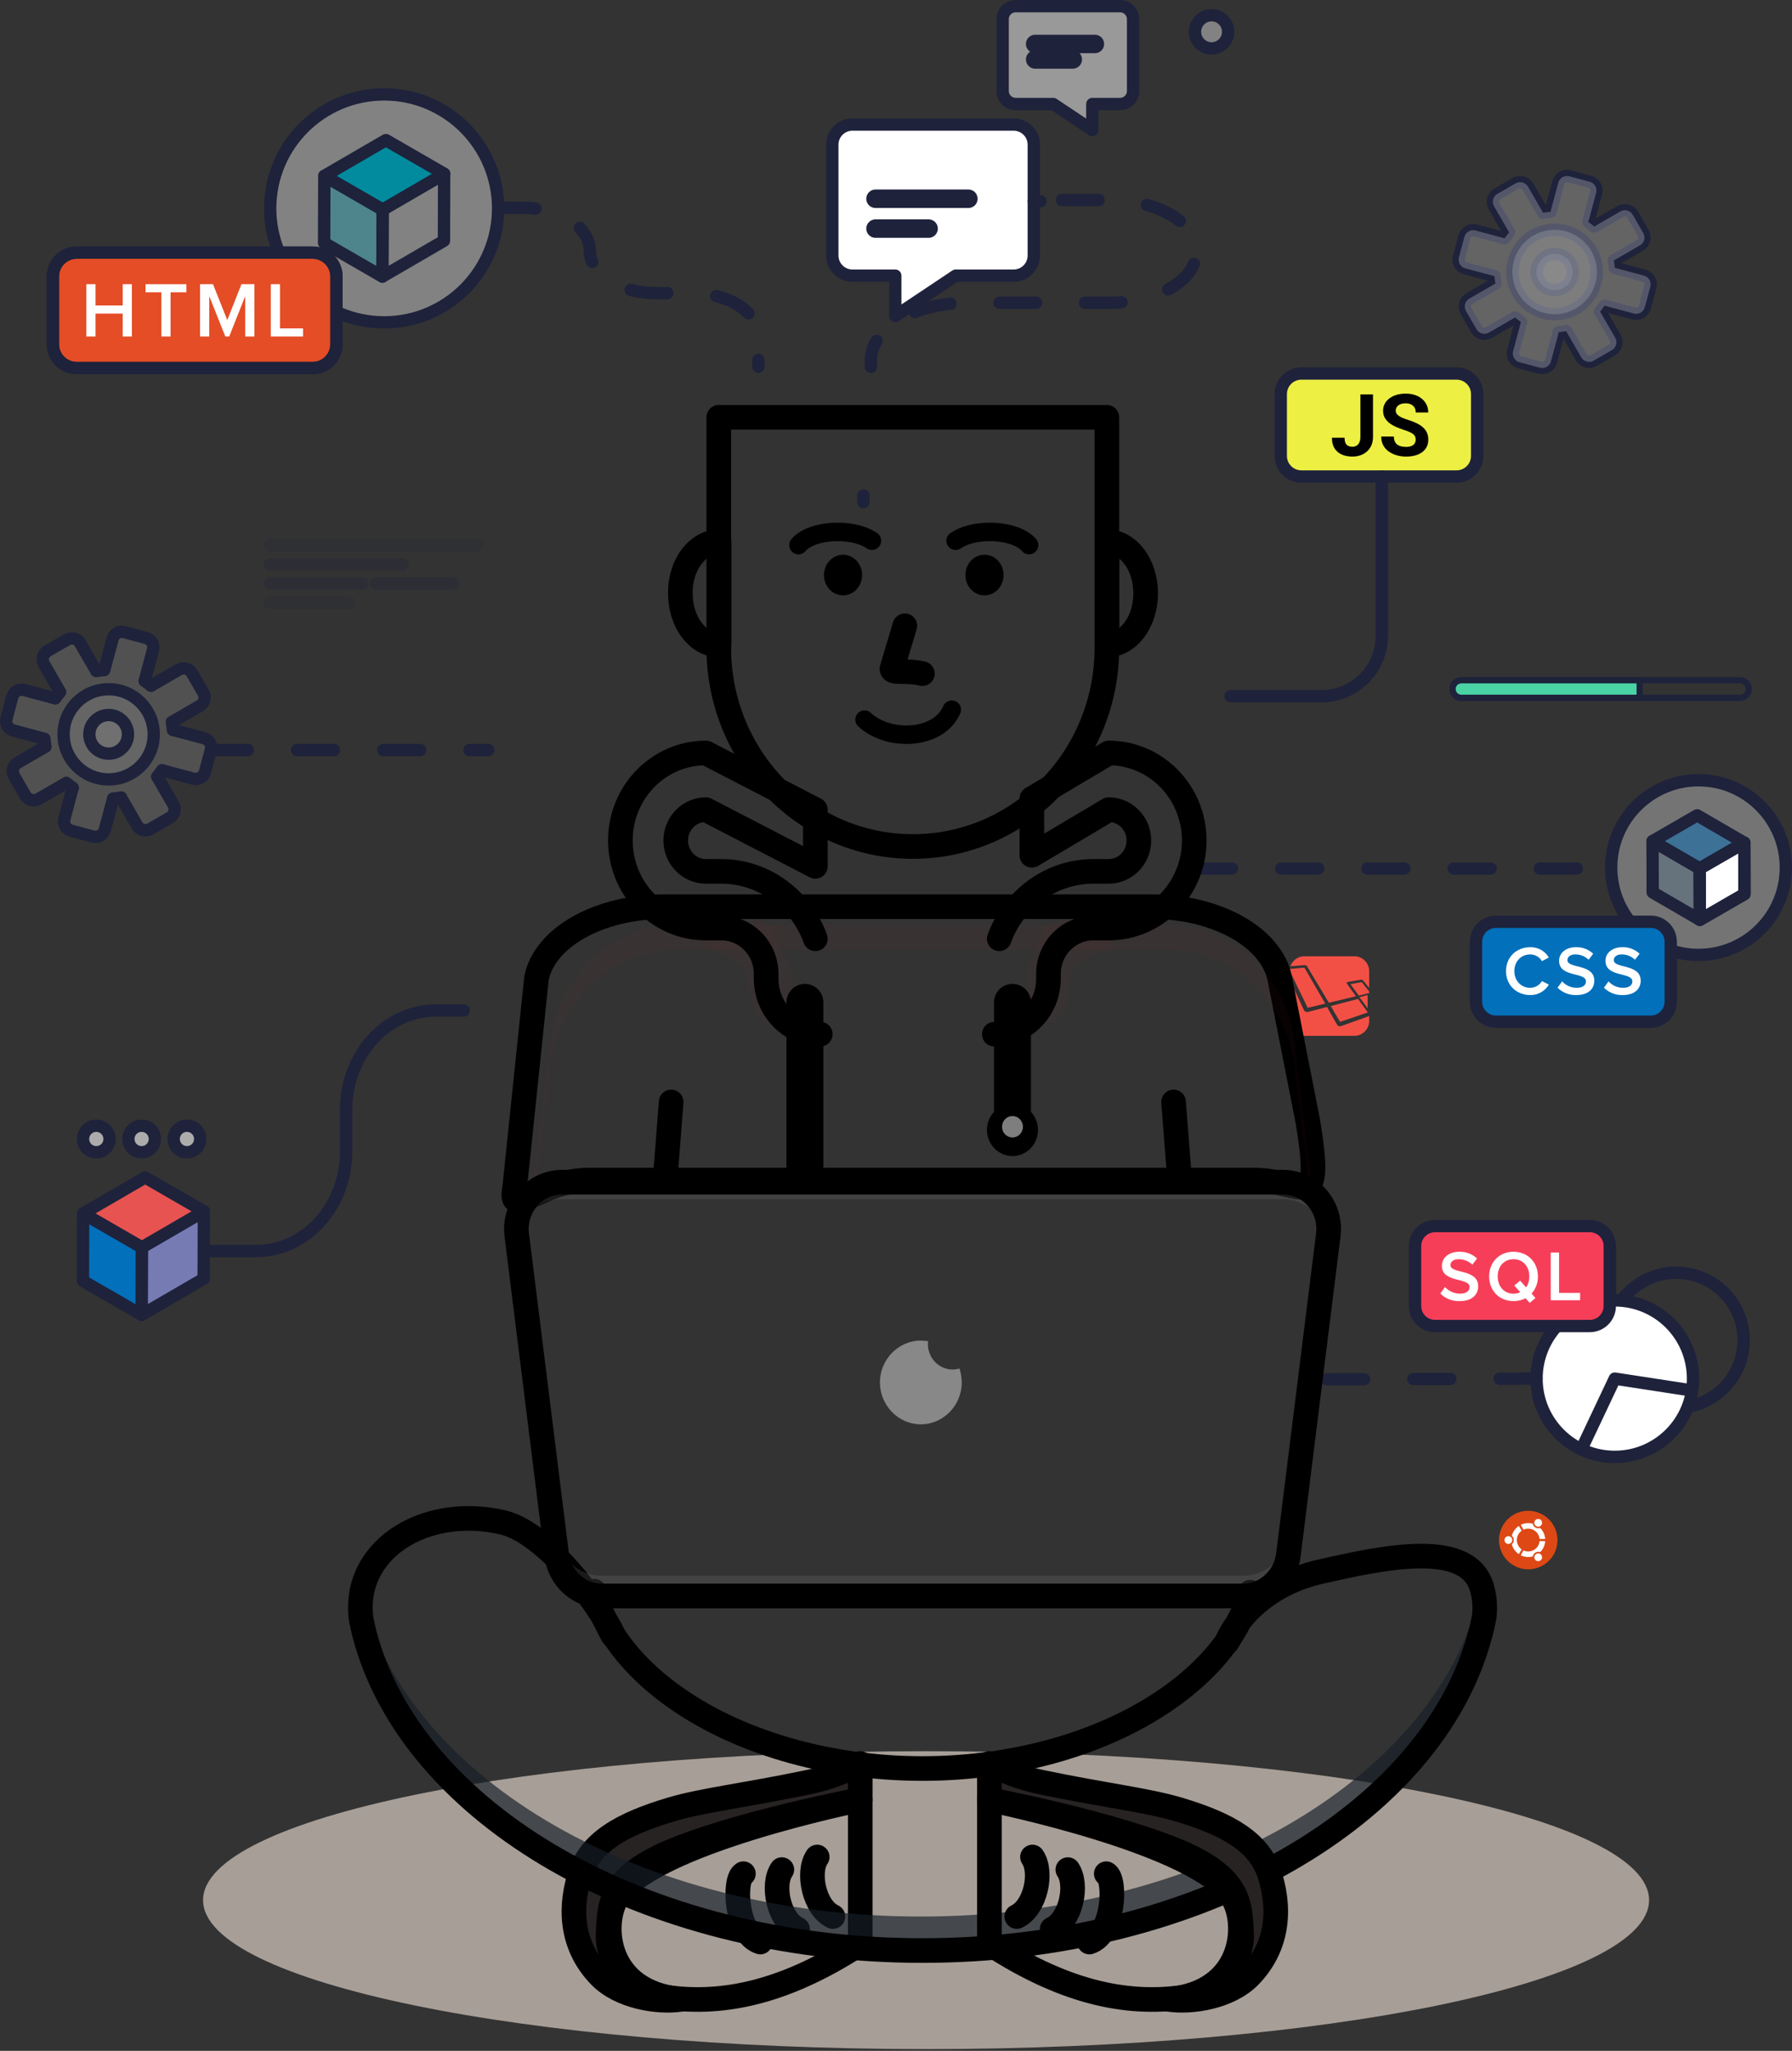 <svg width="291" height="333" viewBox="0 0 291 333" fill="none" xmlns="http://www.w3.org/2000/svg">
<rect x="0" y="0" width="291" height="333" fill="#333333" stroke="none"/>
<g id="me-illustration">
<g id="Group" opacity="0.39">
<path id="Vector" opacity="0.39" d="M17.644 126.552C21.687 126.552 24.964 123.275 24.964 119.233C24.964 115.19 21.687 111.913 17.644 111.913C13.602 111.913 10.325 115.19 10.325 119.233C10.325 123.275 13.602 126.552 17.644 126.552Z" fill="white"/>
<path id="Vector_2" opacity="0.39" d="M17.644 122.37C19.377 122.37 20.781 120.965 20.781 119.233C20.781 117.5 19.377 116.096 17.644 116.096C15.912 116.096 14.507 117.5 14.507 119.233C14.507 120.965 15.912 122.37 17.644 122.37Z" fill="white"/>
<path id="Vector_3" opacity="0.39" d="M29.041 108.732L24.513 111.346L24.52 111.358C24.189 111.069 23.841 110.802 23.476 110.557L23.489 110.56L24.842 105.51C24.949 105.108 24.893 104.68 24.685 104.319C24.477 103.959 24.134 103.696 23.733 103.588L20.198 102.641C19.796 102.534 19.368 102.59 19.008 102.798C18.647 103.006 18.384 103.349 18.277 103.75L16.924 108.801H16.931C16.497 108.83 16.066 108.887 15.639 108.971L15.645 108.967L13.03 104.44C12.928 104.261 12.79 104.105 12.627 103.979C12.464 103.854 12.277 103.762 12.078 103.709C11.879 103.655 11.672 103.642 11.467 103.669C11.263 103.695 11.066 103.762 10.888 103.865L7.718 105.696C7.54 105.799 7.384 105.936 7.258 106.1C7.133 106.263 7.041 106.449 6.987 106.648C6.934 106.847 6.92 107.055 6.947 107.259C6.974 107.463 7.041 107.66 7.144 107.839L9.758 112.366L9.764 112.363C9.478 112.691 9.213 113.037 8.97 113.399L8.972 113.391L3.922 112.038C3.52 111.93 3.092 111.987 2.731 112.195C2.371 112.403 2.108 112.745 2.001 113.147L1.053 116.682C0.946 117.084 1.002 117.512 1.21 117.872C1.418 118.233 1.761 118.496 2.163 118.603L7.213 119.956L7.216 119.944C7.246 120.382 7.303 120.818 7.388 121.248L7.381 121.237L2.853 123.851C2.493 124.059 2.23 124.402 2.123 124.803C2.015 125.205 2.071 125.633 2.279 125.994L4.11 129.163C4.213 129.341 4.35 129.498 4.513 129.623C4.677 129.749 4.863 129.841 5.062 129.894C5.261 129.947 5.469 129.961 5.673 129.934C5.877 129.907 6.074 129.84 6.253 129.737L10.78 127.123L10.77 127.106C11.105 127.398 11.458 127.669 11.827 127.916L11.805 127.91L10.452 132.96C10.344 133.362 10.401 133.79 10.609 134.15C10.817 134.51 11.159 134.773 11.561 134.881L15.096 135.828C15.498 135.936 15.926 135.879 16.286 135.671C16.646 135.463 16.909 135.121 17.017 134.719L18.37 129.669L18.344 129.662C18.79 129.632 19.235 129.574 19.674 129.487L19.651 129.5L22.265 134.028C22.368 134.206 22.505 134.363 22.669 134.488C22.832 134.614 23.018 134.706 23.217 134.759C23.416 134.812 23.624 134.826 23.828 134.799C24.032 134.772 24.229 134.705 24.408 134.602L27.577 132.771C27.937 132.564 28.2 132.221 28.308 131.819C28.416 131.418 28.359 130.989 28.151 130.629L25.538 126.101L25.514 126.115C25.809 125.778 26.082 125.422 26.331 125.05L26.324 125.076L31.374 126.43C31.573 126.483 31.78 126.497 31.985 126.47C32.189 126.443 32.386 126.376 32.564 126.273C32.742 126.17 32.899 126.033 33.024 125.869C33.15 125.706 33.242 125.519 33.295 125.32L34.242 121.786C34.295 121.587 34.309 121.379 34.282 121.175C34.255 120.971 34.188 120.774 34.085 120.595C33.982 120.417 33.845 120.261 33.682 120.135C33.518 120.01 33.332 119.918 33.133 119.864L28.08 118.513L28.074 118.535C28.044 118.092 27.987 117.651 27.901 117.215L27.911 117.233L32.439 114.619C32.799 114.411 33.062 114.068 33.17 113.666C33.277 113.264 33.221 112.836 33.013 112.476L31.182 109.307C30.974 108.947 30.632 108.684 30.231 108.576C29.829 108.469 29.401 108.525 29.041 108.732Z" fill="white"/>
</g>
<g id="cube">
<path id="Vector_4" opacity="0.39" d="M62.382 52.342C72.603 52.342 80.888 44.056 80.888 33.835C80.888 23.614 72.603 15.328 62.382 15.328C52.161 15.328 43.875 23.614 43.875 33.835C43.875 44.056 52.161 52.342 62.382 52.342Z" fill="white"/>
<path id="Vector_5" d="M62.127 34.036L72.125 28.226L72.094 39.095L62.097 44.905L62.127 34.036Z" stroke="#1E223B" stroke-width="2" stroke-linecap="round" stroke-linejoin="round"/>
<path id="Vector_6" d="M52.669 28.575L62.666 22.765L72.125 28.226L62.127 34.036L52.669 28.575Z" stroke="#1E223B" stroke-width="2" stroke-linecap="round" stroke-linejoin="round"/>
<path id="Vector_7" d="M52.669 28.575L62.666 22.765L72.125 28.226L62.127 34.036L52.669 28.575Z" fill="#028B9E" stroke="#1E223B" stroke-width="2" stroke-linecap="round" stroke-linejoin="round"/>
<path id="Vector_8" opacity="0.4" d="M62.128 34.036L62.097 44.905L52.638 39.444L52.669 28.575L62.128 34.036Z" fill="#028B9E" stroke="#1E223B" stroke-width="2" stroke-linecap="round" stroke-linejoin="round"/>
<path id="Vector_9" d="M62.128 34.036L62.097 44.905L52.638 39.444L52.669 28.575L62.128 34.036Z" stroke="#1E223B" stroke-width="2" stroke-linecap="round" stroke-linejoin="round"/>
<path id="Vector_10" d="M62.382 52.342C72.603 52.342 80.888 44.056 80.888 33.835C80.888 23.614 72.603 15.328 62.382 15.328C52.161 15.328 43.875 23.614 43.875 33.835C43.875 44.056 52.161 52.342 62.382 52.342Z" stroke="#1E223B" stroke-width="2" stroke-linecap="round" stroke-linejoin="round"/>
<path id="Vector_11" d="M80.967 33.742H85.046C87.891 33.742 90.619 34.472 92.631 35.771C94.643 37.07 95.773 38.832 95.773 40.669V40.669C95.773 41.579 96.05 42.479 96.59 43.32C97.129 44.16 97.919 44.924 98.915 45.567C99.911 46.21 101.094 46.72 102.395 47.068C103.697 47.416 105.092 47.596 106.501 47.596H112.427C115.272 47.596 118 48.325 120.012 49.624C122.024 50.923 123.154 52.685 123.154 54.522V59.558" stroke="#1E223B" stroke-width="2" stroke-linecap="round" stroke-linejoin="round" stroke-dasharray="6 8"/>
</g>
<g id="setting-2">
<path id="Vector_12" d="M17.644 126.552C21.687 126.552 24.964 123.275 24.964 119.233C24.964 115.19 21.687 111.913 17.644 111.913C13.602 111.913 10.325 115.19 10.325 119.233C10.325 123.275 13.602 126.552 17.644 126.552Z" stroke="#1E223B" stroke-width="2" stroke-linecap="round" stroke-linejoin="round"/>
<path id="Vector_13" d="M17.644 122.37C19.377 122.37 20.781 120.965 20.781 119.233C20.781 117.5 19.377 116.096 17.644 116.096C15.912 116.096 14.507 117.5 14.507 119.233C14.507 120.965 15.912 122.37 17.644 122.37Z" stroke="#1E223B" stroke-width="2" stroke-linecap="round" stroke-linejoin="round"/>
<path id="Vector_14" d="M29.041 108.732L24.513 111.346L24.52 111.358C24.189 111.069 23.841 110.802 23.476 110.557L23.489 110.56L24.842 105.51C24.949 105.108 24.893 104.68 24.685 104.319C24.477 103.959 24.134 103.696 23.733 103.588L20.198 102.641C19.796 102.534 19.368 102.59 19.008 102.798C18.647 103.006 18.384 103.349 18.277 103.75L16.924 108.801H16.931C16.497 108.83 16.066 108.887 15.639 108.971L15.645 108.967L13.03 104.44C12.928 104.261 12.79 104.105 12.627 103.979C12.464 103.854 12.277 103.762 12.078 103.709C11.879 103.655 11.672 103.642 11.467 103.669C11.263 103.695 11.066 103.762 10.888 103.865L7.718 105.696C7.54 105.799 7.384 105.936 7.258 106.1C7.133 106.263 7.041 106.449 6.987 106.648C6.934 106.847 6.92 107.055 6.947 107.259C6.974 107.463 7.041 107.66 7.144 107.839L9.758 112.366L9.764 112.363C9.478 112.691 9.213 113.037 8.97 113.399L8.972 113.391L3.922 112.038C3.52 111.93 3.092 111.987 2.731 112.195C2.371 112.403 2.108 112.745 2.001 113.147L1.053 116.682C0.946 117.084 1.002 117.512 1.21 117.872C1.418 118.233 1.761 118.496 2.163 118.603L7.213 119.956L7.216 119.944C7.246 120.382 7.303 120.818 7.388 121.248L7.381 121.237L2.853 123.851C2.493 124.059 2.23 124.402 2.123 124.803C2.015 125.205 2.071 125.633 2.279 125.994L4.11 129.163C4.213 129.341 4.35 129.498 4.513 129.623C4.677 129.749 4.863 129.841 5.062 129.894C5.261 129.947 5.469 129.961 5.673 129.934C5.877 129.907 6.074 129.84 6.253 129.737L10.78 127.123L10.77 127.106C11.105 127.398 11.458 127.669 11.827 127.916L11.805 127.91L10.452 132.96C10.344 133.362 10.401 133.79 10.609 134.15C10.817 134.51 11.159 134.773 11.561 134.881L15.096 135.828C15.498 135.936 15.926 135.879 16.286 135.671C16.646 135.463 16.909 135.121 17.017 134.719L18.37 129.669L18.344 129.662C18.79 129.632 19.235 129.574 19.674 129.487L19.651 129.5L22.265 134.028C22.368 134.206 22.505 134.363 22.669 134.488C22.832 134.614 23.018 134.706 23.217 134.759C23.416 134.812 23.624 134.826 23.828 134.799C24.032 134.772 24.229 134.705 24.408 134.602L27.577 132.771C27.937 132.564 28.2 132.221 28.308 131.819C28.416 131.418 28.359 130.989 28.151 130.629L25.538 126.101L25.514 126.115C25.809 125.778 26.082 125.422 26.331 125.05L26.324 125.076L31.374 126.43C31.573 126.483 31.78 126.497 31.985 126.47C32.189 126.443 32.386 126.376 32.564 126.273C32.742 126.17 32.899 126.033 33.024 125.869C33.15 125.706 33.242 125.519 33.295 125.32L34.242 121.786C34.295 121.587 34.309 121.379 34.282 121.175C34.255 120.971 34.188 120.774 34.085 120.595C33.982 120.417 33.845 120.261 33.682 120.135C33.518 120.01 33.332 119.918 33.133 119.864L28.08 118.513L28.074 118.535C28.044 118.092 27.987 117.651 27.901 117.215L27.911 117.233L32.439 114.619C32.799 114.411 33.062 114.068 33.17 113.666C33.277 113.264 33.221 112.836 33.013 112.476L31.182 109.307C30.974 108.947 30.632 108.684 30.231 108.576C29.829 108.469 29.401 108.525 29.041 108.732Z" stroke="#1E223B" stroke-width="2" stroke-linecap="round" stroke-linejoin="round"/>
</g>
<g id="settings">
<path id="Vector_15" d="M252.457 51.02C256.243 51.02 259.313 47.95 259.313 44.164C259.313 40.378 256.243 37.308 252.457 37.308C248.671 37.308 245.601 40.378 245.601 44.164C245.601 47.95 248.671 51.02 252.457 51.02Z" stroke="#1E223B" stroke-width="2" stroke-linecap="round" stroke-linejoin="round"/>
<path id="Vector_16" d="M252.457 47.102C254.079 47.102 255.395 45.787 255.395 44.164C255.395 42.541 254.079 41.226 252.457 41.226C250.834 41.226 249.519 42.541 249.519 44.164C249.519 45.787 250.834 47.102 252.457 47.102Z" stroke="#1E223B" stroke-width="2" stroke-linecap="round" stroke-linejoin="round"/>
<path id="Vector_17" d="M266.959 44.758L262.229 43.491L262.226 43.503C262.198 43.093 262.145 42.685 262.065 42.282L262.071 42.292L266.312 39.844C266.479 39.747 266.626 39.619 266.743 39.466C266.861 39.313 266.947 39.138 266.997 38.952C267.047 38.766 267.06 38.571 267.035 38.38C267.01 38.189 266.947 38.004 266.851 37.837L265.138 34.867C264.943 34.53 264.622 34.283 264.246 34.183C263.87 34.082 263.469 34.134 263.131 34.329L258.89 36.777L258.893 36.784C258.586 36.515 258.263 36.267 257.924 36.039H257.93L259.198 31.309C259.298 30.933 259.245 30.532 259.051 30.194C258.856 29.857 258.535 29.611 258.159 29.51L254.848 28.623C254.661 28.573 254.467 28.56 254.276 28.585C254.084 28.61 253.9 28.673 253.733 28.769C253.566 28.866 253.419 28.994 253.302 29.147C253.184 29.3 253.098 29.475 253.048 29.661L251.781 34.391H251.787C251.38 34.419 250.975 34.472 250.575 34.551L250.582 34.547L248.133 30.307C247.938 29.969 247.617 29.723 247.241 29.622C246.865 29.521 246.464 29.574 246.126 29.768L243.157 31.482C242.99 31.579 242.844 31.707 242.726 31.86C242.609 32.013 242.522 32.188 242.472 32.374C242.422 32.56 242.41 32.755 242.435 32.946C242.46 33.138 242.522 33.322 242.619 33.489L245.067 37.73L245.077 37.724C244.807 38.034 244.557 38.36 244.327 38.702L244.331 38.69L239.601 37.422C239.224 37.321 238.823 37.374 238.486 37.569C238.148 37.764 237.902 38.085 237.801 38.461L236.914 41.772C236.813 42.148 236.866 42.549 237.061 42.887C237.256 43.224 237.577 43.47 237.953 43.571L242.683 44.839L242.688 44.821C242.716 45.236 242.771 45.649 242.852 46.057L242.841 46.038L238.6 48.487C238.433 48.583 238.286 48.712 238.169 48.865C238.051 49.018 237.965 49.192 237.915 49.379C237.865 49.565 237.852 49.759 237.877 49.951C237.903 50.142 237.965 50.327 238.062 50.494L239.776 53.462C239.97 53.8 240.291 54.046 240.667 54.147C241.044 54.248 241.445 54.196 241.782 54.001L246.023 51.552L246.011 51.53C246.326 51.806 246.659 52.062 247.008 52.295L246.983 52.289L245.716 57.019C245.666 57.205 245.653 57.399 245.678 57.591C245.703 57.782 245.766 57.966 245.862 58.133C245.959 58.301 246.087 58.447 246.24 58.565C246.393 58.682 246.568 58.768 246.754 58.818L250.066 59.705C250.252 59.755 250.446 59.768 250.638 59.743C250.829 59.718 251.013 59.655 251.18 59.559C251.347 59.462 251.494 59.334 251.611 59.181C251.729 59.028 251.815 58.853 251.865 58.667L253.132 53.937L253.108 53.93C253.526 53.902 253.943 53.847 254.354 53.766L254.332 53.779L256.78 58.019C256.877 58.187 257.005 58.333 257.158 58.451C257.311 58.568 257.486 58.654 257.672 58.704C257.859 58.754 258.053 58.767 258.244 58.742C258.436 58.717 258.62 58.654 258.787 58.558L261.756 56.844C261.923 56.748 262.069 56.619 262.187 56.466C262.304 56.313 262.391 56.138 262.441 55.952C262.491 55.766 262.504 55.571 262.478 55.38C262.453 55.189 262.391 55.004 262.294 54.837L259.846 50.596L259.827 50.607C260.101 50.294 260.355 49.964 260.587 49.618L260.582 49.636L265.312 50.904C265.689 51.005 266.09 50.952 266.427 50.757C266.765 50.562 267.011 50.241 267.112 49.865L267.999 46.554C268.099 46.178 268.045 45.778 267.85 45.441C267.655 45.105 267.335 44.859 266.959 44.758V44.758Z" stroke="#1E223B" stroke-width="2" stroke-linecap="round" stroke-linejoin="round"/>
<g id="Group_2" opacity="0.49">
<path id="Vector_18" opacity="0.49" d="M252.454 51.02C256.24 51.02 259.31 47.951 259.31 44.164C259.31 40.378 256.24 37.309 252.454 37.309C248.668 37.309 245.598 40.378 245.598 44.164C245.598 47.951 248.668 51.02 252.454 51.02Z" fill="white"/>
<path id="Vector_19" opacity="0.49" d="M252.454 47.103C254.077 47.103 255.392 45.787 255.392 44.164C255.392 42.542 254.077 41.226 252.454 41.226C250.831 41.226 249.516 42.542 249.516 44.164C249.516 45.787 250.831 47.103 252.454 47.103Z" fill="white"/>
<path id="Vector_20" opacity="0.49" d="M263.129 34.33L258.888 36.778L258.894 36.789C258.585 36.518 258.258 36.268 257.917 36.038L257.928 36.042L259.196 31.311C259.296 30.935 259.244 30.534 259.049 30.197C258.854 29.859 258.533 29.613 258.157 29.512L254.846 28.625C254.659 28.575 254.465 28.562 254.274 28.588C254.083 28.613 253.898 28.675 253.731 28.772C253.564 28.868 253.417 28.997 253.3 29.15C253.183 29.303 253.096 29.477 253.046 29.664L251.779 34.394L251.786 34.396C251.379 34.424 250.975 34.477 250.574 34.555L250.58 34.552L248.131 30.311C247.936 29.974 247.616 29.727 247.239 29.626C246.863 29.525 246.462 29.578 246.124 29.773L243.156 31.486C242.988 31.583 242.842 31.711 242.724 31.864C242.607 32.017 242.521 32.192 242.471 32.378C242.421 32.565 242.408 32.759 242.433 32.95C242.458 33.142 242.521 33.326 242.617 33.493L245.066 37.734L245.071 37.731C244.803 38.038 244.554 38.362 244.327 38.7V38.693L239.597 37.426C239.221 37.325 238.82 37.378 238.482 37.573C238.145 37.767 237.898 38.088 237.798 38.465L236.91 41.776C236.81 42.152 236.863 42.553 237.057 42.891C237.252 43.228 237.573 43.474 237.949 43.575L242.68 44.842L242.682 44.831C242.71 45.241 242.764 45.649 242.844 46.052L242.837 46.041L238.596 48.489C238.429 48.586 238.283 48.714 238.165 48.867C238.048 49.02 237.961 49.195 237.911 49.381C237.861 49.568 237.849 49.762 237.874 49.953C237.899 50.145 237.961 50.329 238.058 50.496L239.772 53.465C239.967 53.802 240.287 54.049 240.664 54.15C241.04 54.251 241.441 54.198 241.779 54.003L246.019 51.555L246.01 51.538C246.323 51.812 246.654 52.066 247 52.297L246.979 52.291L245.712 57.022C245.662 57.208 245.649 57.402 245.675 57.593C245.7 57.785 245.762 57.969 245.859 58.136C245.955 58.303 246.084 58.45 246.237 58.567C246.39 58.684 246.564 58.771 246.751 58.821L250.062 59.708C250.248 59.758 250.443 59.77 250.634 59.745C250.825 59.72 251.01 59.657 251.177 59.561C251.344 59.465 251.49 59.336 251.608 59.183C251.725 59.03 251.811 58.855 251.861 58.669L253.129 53.939L253.104 53.932C253.522 53.905 253.938 53.85 254.35 53.769L254.328 53.781L256.777 58.022C256.873 58.189 257.001 58.335 257.154 58.453C257.307 58.571 257.482 58.657 257.669 58.707C257.855 58.757 258.049 58.77 258.241 58.744C258.432 58.719 258.616 58.657 258.784 58.56L261.752 56.846C261.919 56.75 262.066 56.622 262.183 56.469C262.301 56.316 262.387 56.141 262.437 55.955C262.487 55.768 262.5 55.574 262.475 55.382C262.449 55.191 262.387 55.007 262.29 54.839L259.842 50.599L259.82 50.611C260.097 50.296 260.352 49.962 260.585 49.614L260.579 49.639L265.309 50.906C265.685 51.007 266.086 50.954 266.423 50.76C266.761 50.565 267.007 50.244 267.108 49.867L267.995 46.557C268.096 46.18 268.043 45.779 267.848 45.442C267.653 45.104 267.333 44.858 266.956 44.757L262.226 43.49L262.221 43.51C262.193 43.095 262.139 42.682 262.059 42.274L262.068 42.29L266.309 39.842C266.476 39.745 266.623 39.617 266.74 39.464C266.858 39.311 266.944 39.136 266.994 38.95C267.044 38.764 267.057 38.569 267.032 38.378C267.007 38.187 266.944 38.002 266.848 37.835L265.138 34.867C265.041 34.7 264.913 34.553 264.76 34.436C264.606 34.318 264.431 34.232 264.245 34.182C264.058 34.132 263.864 34.119 263.672 34.145C263.481 34.17 263.296 34.233 263.129 34.33V34.33Z" fill="white"/>
</g>
</g>
<path id="Vector_21" d="M164.603 44.76H155.196L145.381 51.304V44.76H138.428C137.561 44.76 136.728 44.415 136.115 43.801C135.501 43.188 135.156 42.356 135.156 41.488V23.493C135.156 22.625 135.501 21.793 136.115 21.18C136.728 20.566 137.561 20.221 138.428 20.221H164.603C165.032 20.221 165.458 20.306 165.855 20.47C166.252 20.635 166.612 20.876 166.916 21.18C167.22 21.483 167.461 21.844 167.626 22.241C167.79 22.638 167.875 23.063 167.875 23.493V41.488C167.875 41.918 167.79 42.343 167.626 42.74C167.461 43.137 167.22 43.498 166.916 43.802C166.612 44.105 166.252 44.346 165.855 44.511C165.458 44.675 165.032 44.76 164.603 44.76V44.76Z" fill="white"/>
<path id="Vector_22" d="M164.603 44.76H155.196L145.381 51.304V44.76H138.428C137.561 44.76 136.728 44.415 136.115 43.801C135.501 43.188 135.156 42.356 135.156 41.488V23.493C135.156 22.625 135.501 21.793 136.115 21.18C136.728 20.566 137.561 20.221 138.428 20.221H164.603C165.032 20.221 165.458 20.306 165.855 20.47C166.252 20.635 166.612 20.876 166.916 21.18C167.22 21.483 167.461 21.844 167.626 22.241C167.79 22.638 167.875 23.063 167.875 23.493V41.488C167.875 41.918 167.79 42.343 167.626 42.74C167.461 43.137 167.22 43.498 166.916 43.802C166.612 44.105 166.252 44.346 165.855 44.511C165.458 44.675 165.032 44.76 164.603 44.76V44.76Z" stroke="#1E223B" stroke-width="2" stroke-linecap="round" stroke-linejoin="round"/>
<path id="Vector_23" opacity="0.5" d="M164.937 16.889H171.028L177.382 21.125V16.889H181.882C182.444 16.889 182.983 16.666 183.38 16.269C183.777 15.871 184 15.333 184 14.771V3.118C184 2.556 183.777 2.018 183.38 1.62C182.983 1.223 182.444 1 181.882 1H164.937C164.375 1 163.836 1.223 163.439 1.62C163.042 2.018 162.818 2.556 162.818 3.118V14.77C162.818 15.048 162.873 15.324 162.98 15.581C163.086 15.838 163.242 16.072 163.439 16.268C163.635 16.465 163.869 16.621 164.126 16.728C164.383 16.834 164.658 16.889 164.937 16.889V16.889Z" fill="white"/>
<path id="Vector_24" d="M164.937 16.889H171.028L177.382 21.125V16.889H181.882C182.444 16.889 182.983 16.666 183.38 16.269C183.777 15.871 184 15.333 184 14.771V3.118C184 2.556 183.777 2.018 183.38 1.62C182.983 1.223 182.444 1 181.882 1H164.937C164.375 1 163.836 1.223 163.439 1.62C163.042 2.018 162.818 2.556 162.818 3.118V14.77C162.818 15.048 162.873 15.324 162.98 15.581C163.086 15.838 163.242 16.072 163.439 16.268C163.635 16.465 163.869 16.621 164.126 16.728C164.383 16.834 164.658 16.889 164.937 16.889V16.889Z" stroke="#1E223B" stroke-width="2" stroke-linecap="round" stroke-linejoin="round"/>
<path id="Vector_25" d="M252.92 250.059C252.92 250.999 252.641 251.917 252.119 252.698C251.597 253.479 250.855 254.088 249.987 254.448C249.119 254.807 248.164 254.901 247.243 254.718C246.321 254.535 245.475 254.082 244.81 253.418C244.146 252.753 243.694 251.907 243.51 250.985C243.327 250.064 243.421 249.109 243.781 248.241C244.14 247.373 244.749 246.631 245.53 246.109C246.312 245.587 247.23 245.308 248.17 245.308C248.794 245.308 249.411 245.431 249.988 245.67C250.564 245.909 251.088 246.259 251.529 246.7C251.97 247.141 252.32 247.665 252.559 248.241C252.797 248.817 252.92 249.435 252.92 250.059V250.059Z" fill="#DD4814"/>
<path id="Vector_26" d="M244.939 249.424C244.814 249.423 244.691 249.461 244.587 249.53C244.482 249.6 244.401 249.699 244.353 249.815C244.305 249.931 244.292 250.058 244.317 250.181C244.341 250.304 244.401 250.417 244.49 250.506C244.578 250.595 244.691 250.655 244.814 250.68C244.937 250.705 245.065 250.692 245.181 250.644C245.297 250.597 245.396 250.515 245.466 250.411C245.536 250.307 245.573 250.184 245.573 250.059C245.573 249.976 245.557 249.893 245.525 249.816C245.493 249.739 245.447 249.669 245.388 249.61C245.329 249.551 245.259 249.504 245.182 249.472C245.105 249.44 245.023 249.424 244.939 249.424V249.424ZM249.468 252.306C249.359 252.369 249.272 252.462 249.216 252.575C249.161 252.687 249.14 252.813 249.156 252.938C249.172 253.062 249.225 253.179 249.308 253.273C249.39 253.367 249.499 253.435 249.62 253.468C249.741 253.5 249.87 253.496 249.988 253.456C250.107 253.415 250.211 253.341 250.288 253.241C250.364 253.142 250.409 253.022 250.417 252.897C250.425 252.772 250.396 252.647 250.334 252.538C250.249 252.393 250.111 252.287 249.949 252.244C249.786 252.2 249.613 252.223 249.468 252.307V252.306ZM246.317 250.058C246.317 249.76 246.388 249.467 246.525 249.203C246.663 248.94 246.861 248.713 247.105 248.542L246.641 247.765C246.077 248.141 245.672 248.711 245.502 249.367C245.604 249.451 245.687 249.556 245.744 249.675C245.8 249.795 245.83 249.925 245.83 250.058C245.83 250.19 245.8 250.321 245.744 250.44C245.687 250.559 245.604 250.665 245.502 250.748C245.672 251.404 246.077 251.974 246.641 252.35L247.105 251.573C246.861 251.403 246.663 251.176 246.526 250.912C246.389 250.649 246.317 250.356 246.317 250.059V250.058ZM248.17 248.205C248.632 248.205 249.078 248.378 249.42 248.691C249.761 249.003 249.973 249.432 250.015 249.892L250.919 249.879C250.875 249.203 250.584 248.566 250.1 248.092C249.977 248.139 249.844 248.157 249.713 248.147C249.581 248.136 249.453 248.096 249.339 248.03C249.225 247.964 249.127 247.873 249.052 247.764C248.977 247.656 248.927 247.532 248.906 247.402C248.253 247.221 247.556 247.286 246.949 247.587L247.389 248.377C247.634 248.264 247.9 248.205 248.17 248.206V248.205ZM248.17 251.91C247.9 251.911 247.634 251.852 247.389 251.738L246.949 252.528C247.556 252.828 248.253 252.894 248.906 252.713C248.927 252.583 248.977 252.459 249.052 252.35C249.127 252.241 249.225 252.151 249.339 252.085C249.453 252.018 249.581 251.979 249.713 251.968C249.844 251.957 249.977 251.976 250.1 252.022C250.584 251.548 250.875 250.912 250.919 250.235L250.015 250.222C249.974 250.683 249.762 251.113 249.42 251.425C249.079 251.738 248.633 251.912 248.17 251.912V251.91ZM249.468 247.809C249.576 247.872 249.701 247.901 249.826 247.893C249.951 247.885 250.071 247.839 250.171 247.763C250.27 247.687 250.345 247.583 250.385 247.464C250.425 247.345 250.429 247.217 250.397 247.096C250.364 246.975 250.297 246.866 250.203 246.783C250.108 246.701 249.992 246.648 249.867 246.632C249.743 246.615 249.617 246.636 249.504 246.692C249.392 246.747 249.298 246.835 249.236 246.943C249.194 247.015 249.166 247.095 249.155 247.178C249.144 247.26 249.15 247.344 249.172 247.425C249.193 247.506 249.23 247.581 249.281 247.647C249.332 247.713 249.395 247.769 249.468 247.81V247.809Z" fill="white"/>
<path id="Vector_27" d="M23.029 202.537L33.102 196.683L33.071 207.634L22.998 213.488L23.029 202.537Z" fill="#777BB4"/>
<path id="Vector_28" d="M23.029 202.537L33.102 196.683L33.071 207.634L22.998 213.488L23.029 202.537Z" stroke="#1E223B" stroke-width="2" stroke-linecap="round" stroke-linejoin="round"/>
<path id="Vector_29" opacity="0.88" d="M13.499 197.035L23.572 191.181L33.102 196.683L23.029 202.537L13.499 197.035Z" fill="#FF5855" stroke="#1E223B" stroke-miterlimit="10"/>
<path id="Vector_30" d="M23.029 202.537L22.998 213.488L13.468 207.985L13.499 197.035L23.029 202.537Z" fill="#0270BB"/>
<path id="Vector_31" d="M13.499 197.035L23.572 191.181L33.102 196.683L23.029 202.537L13.499 197.035Z" stroke="#1E223B" stroke-width="2" stroke-linecap="round" stroke-linejoin="round"/>
<path id="Vector_32" d="M23.029 202.537L22.998 213.488L13.468 207.985L13.499 197.035L23.029 202.537Z" stroke="#1E223B" stroke-width="2" stroke-linecap="round" stroke-linejoin="round"/>
<path id="Vector_33" opacity="0.59" d="M15.638 187.091C16.828 187.091 17.792 186.127 17.792 184.937C17.792 183.748 16.828 182.783 15.638 182.783C14.448 182.783 13.484 183.748 13.484 184.937C13.484 186.127 14.448 187.091 15.638 187.091Z" fill="white"/>
<path id="Vector_34" d="M15.638 187.091C16.828 187.091 17.792 186.127 17.792 184.937C17.792 183.748 16.828 182.783 15.638 182.783C14.448 182.783 13.484 183.748 13.484 184.937C13.484 186.127 14.448 187.091 15.638 187.091Z" stroke="#1E223B" stroke-width="2" stroke-linecap="round" stroke-linejoin="round"/>
<path id="Vector_35" opacity="0.59" d="M22.998 187.091C24.188 187.091 25.152 186.127 25.152 184.937C25.152 183.748 24.188 182.783 22.998 182.783C21.808 182.783 20.844 183.748 20.844 184.937C20.844 186.127 21.808 187.091 22.998 187.091Z" fill="white"/>
<path id="Vector_36" d="M22.998 187.091C24.188 187.091 25.152 186.127 25.152 184.937C25.152 183.748 24.188 182.783 22.998 182.783C21.808 182.783 20.844 183.748 20.844 184.937C20.844 186.127 21.808 187.091 22.998 187.091Z" stroke="#1E223B" stroke-width="2" stroke-linecap="round" stroke-linejoin="round"/>
<path id="Vector_37" opacity="0.59" d="M30.358 187.091C31.547 187.091 32.512 186.127 32.512 184.937C32.512 183.748 31.547 182.783 30.358 182.783C29.168 182.783 28.204 183.748 28.204 184.937C28.204 186.127 29.168 187.091 30.358 187.091Z" fill="white"/>
<path id="Vector_38" opacity="0.32" d="M275.819 155.05C283.651 155.05 290 148.701 290 140.869C290 133.037 283.651 126.688 275.819 126.688C267.987 126.688 261.638 133.037 261.638 140.869C261.638 148.701 267.987 155.05 275.819 155.05Z" fill="white"/>
<path id="Vector_39" d="M30.358 187.091C31.547 187.091 32.512 186.127 32.512 184.937C32.512 183.748 31.547 182.783 30.358 182.783C29.168 182.783 28.204 183.748 28.204 184.937C28.204 186.127 29.168 187.091 30.358 187.091Z" stroke="#1E223B" stroke-width="2" stroke-linecap="round" stroke-linejoin="round"/>
<path id="Vector_40" opacity="0.12" d="M276.013 141.023L268.353 136.571L268.376 144.9L276.037 149.352L276.013 141.023Z" fill="#0270BB"/>
<path id="Vector_41" d="M276.013 141.023L268.353 136.571L268.376 144.9L276.037 149.352L276.013 141.023Z" stroke="#1E223B" stroke-width="2" stroke-linecap="round" stroke-linejoin="round"/>
<path id="Vector_42" opacity="0.47" d="M283.261 136.839L275.6 132.387L268.353 136.571L276.013 141.023L283.261 136.839Z" fill="#0270BB"/>
<path id="Vector_43" d="M283.261 136.839L275.6 132.387L268.353 136.571L276.013 141.023L283.261 136.839Z" stroke="#1E223B" stroke-width="2" stroke-linecap="round" stroke-linejoin="round"/>
<path id="Vector_44" d="M276.013 141.023L276.037 149.352L283.285 145.167L283.261 136.839L276.013 141.023Z" fill="white" stroke="#1E223B" stroke-width="2" stroke-linecap="round" stroke-linejoin="round"/>
<path id="Vector_45" d="M276.013 141.023L276.037 149.352L283.285 145.167L283.261 136.839L276.013 141.023Z" stroke="#1E223B" stroke-width="2" stroke-linecap="round" stroke-linejoin="round"/>
<path id="Vector_46" d="M275.819 155.05C283.651 155.05 290 148.701 290 140.869C290 133.037 283.651 126.688 275.819 126.688C267.987 126.688 261.638 133.037 261.638 140.869C261.638 148.701 267.987 155.05 275.819 155.05Z" stroke="#1E223B" stroke-width="2" stroke-linecap="round" stroke-linejoin="round"/>
<g id="CSS">
<path id="Vector_47" d="M268.06 149.665H242.931C241.138 149.665 239.685 151.118 239.685 152.911V162.649C239.685 164.442 241.138 165.896 242.931 165.896H268.06C269.853 165.896 271.306 164.442 271.306 162.649V152.911C271.306 151.118 269.853 149.665 268.06 149.665Z" fill="#0270BB"/>
<path id="Vector_48" d="M268.06 149.665H242.931C241.138 149.665 239.685 151.118 239.685 152.911V162.649C239.685 164.442 241.138 165.896 242.931 165.896H268.06C269.853 165.896 271.306 164.442 271.306 162.649V152.911C271.306 151.118 269.853 149.665 268.06 149.665Z" stroke="#1E223B" stroke-width="2" stroke-linecap="round" stroke-linejoin="round"/>
<path id="Vector_49" d="M244.561 157.682C244.561 155.362 246.284 153.797 248.502 153.797C249.108 153.78 249.707 153.927 250.237 154.222C250.766 154.518 251.206 154.95 251.51 155.475L250.394 156.06C250.2 155.73 249.924 155.456 249.592 155.265C249.261 155.074 248.885 154.971 248.502 154.968C247.016 154.968 245.912 156.094 245.912 157.682C245.912 159.247 247.016 160.396 248.502 160.396C248.885 160.39 249.259 160.287 249.59 160.095C249.921 159.904 250.198 159.632 250.394 159.303L251.521 159.867C251.214 160.393 250.772 160.827 250.242 161.126C249.712 161.425 249.111 161.577 248.502 161.567C246.284 161.567 244.561 159.991 244.561 157.682Z" fill="white"/>
<path id="Vector_50" d="M252.927 160.373L253.671 159.349C253.973 159.678 254.34 159.942 254.749 160.122C255.158 160.302 255.6 160.396 256.047 160.396C257.128 160.396 257.545 159.867 257.545 159.36C257.545 157.783 253.175 158.763 253.175 156.004C253.175 154.754 254.256 153.797 255.912 153.797C256.426 153.779 256.939 153.863 257.42 154.045C257.902 154.227 258.342 154.502 258.716 154.855L257.973 155.835C257.684 155.553 257.342 155.332 256.967 155.183C256.592 155.034 256.191 154.961 255.788 154.968C255.022 154.968 254.527 155.351 254.527 155.901C254.527 157.309 258.896 156.442 258.896 159.235C258.896 160.485 258.007 161.566 255.991 161.566C255.425 161.589 254.862 161.495 254.334 161.29C253.807 161.084 253.328 160.772 252.927 160.373Z" fill="white"/>
<path id="Vector_51" d="M260.461 160.373L261.204 159.349C261.506 159.678 261.873 159.942 262.282 160.122C262.692 160.302 263.134 160.396 263.581 160.396C264.662 160.396 265.078 159.867 265.078 159.36C265.078 157.783 260.709 158.763 260.709 156.004C260.709 154.754 261.79 153.797 263.446 153.797C263.96 153.779 264.473 153.863 264.954 154.045C265.435 154.227 265.876 154.502 266.25 154.855L265.506 155.835C265.217 155.553 264.875 155.332 264.5 155.183C264.125 155.034 263.725 154.961 263.321 154.968C262.556 154.968 262.06 155.351 262.06 155.901C262.06 157.309 266.43 156.442 266.43 159.235C266.43 160.485 265.54 161.566 263.524 161.566C262.959 161.589 262.395 161.495 261.868 161.29C261.341 161.084 260.862 160.772 260.461 160.373V160.373Z" fill="white"/>
</g>
<path id="Vector_52" d="M217.518 165.768C217.619 165.914 217.681 165.903 217.759 165.869C217.837 165.836 221.877 164.473 222 164.428C222.124 164.383 222.084 164.344 222.045 164.282C222.006 164.22 220.66 162.391 220.592 162.285C220.525 162.178 220.491 162.201 220.385 162.234L216.103 163.347C216.103 163.347 217.417 165.621 217.518 165.767V165.768Z" fill="#F35045"/>
<path id="Vector_53" d="M222.083 163.704V161.563L220.752 161.918C221.115 162.403 221.682 163.163 222.083 163.704V163.704Z" fill="#F35045"/>
<path id="Vector_54" d="M221.006 159.484C220.94 159.499 219.479 159.763 219.391 159.775C219.302 159.787 219.331 159.838 219.367 159.889L220.652 161.653C220.652 161.653 222.224 161.263 222.321 161.242L222.343 161.237V161.003C222.056 160.641 221.279 159.654 221.212 159.562C221.131 159.451 221.074 159.469 221.008 159.484H221.006Z" fill="#F35045"/>
<path id="Vector_55" d="M211.813 156.713C212.13 156.698 212.158 156.771 212.297 156.977L215.79 162.815L220.181 161.763C219.938 161.418 218.833 159.852 218.726 159.703C218.606 159.535 218.729 159.457 218.924 159.424C219.119 159.391 220.799 159.109 220.943 159.088C221.087 159.067 221.201 159.016 221.435 159.298C221.555 159.442 221.961 159.947 222.342 160.421V157.69C222.341 157.048 222.085 156.432 221.631 155.978C221.177 155.524 220.561 155.268 219.919 155.267H211.841C211.522 155.262 211.205 155.323 210.911 155.445C210.617 155.568 210.35 155.749 210.129 155.978C209.867 156.233 209.668 156.545 209.547 156.889C210.339 156.824 211.593 156.723 211.813 156.713V156.713Z" fill="#F35045"/>
<path id="Vector_56" d="M217.914 166.554C217.543 166.666 217.377 166.722 217.136 166.385C216.957 166.134 215.979 164.375 215.5 163.506C214.593 163.744 212.934 164.177 212.456 164.292C212.312 164.342 212.154 164.335 212.016 164.271C211.877 164.208 211.769 164.093 211.713 163.952C211.659 163.831 210.29 160.879 209.417 158.986V165.768C209.418 166.411 209.674 167.026 210.128 167.481C210.583 167.935 211.198 168.19 211.841 168.192H219.919C220.561 168.191 221.177 167.935 221.631 167.481C222.085 167.026 222.341 166.411 222.342 165.768V164.972C221.35 165.334 218.163 166.479 217.914 166.554Z" fill="#F35045"/>
<path id="Vector_57" d="M212.469 163.612C212.6 163.582 215.059 162.993 215.112 162.982C215.165 162.971 215.198 162.941 215.142 162.843L211.864 157.185C211.834 157.134 211.843 157.116 211.762 157.121C211.69 157.125 209.867 157.287 209.444 157.322C209.432 157.412 209.424 157.502 209.421 157.592C209.85 158.469 212.309 163.541 212.323 163.582C212.336 163.623 212.338 163.642 212.469 163.612V163.612Z" fill="#F35045"/>
<path id="Vector_58" opacity="0.15" d="M43.817 88.523H77.564" stroke="#1E223B" stroke-width="2" stroke-linecap="round" stroke-linejoin="round"/>
<path id="Vector_59" opacity="0.32" d="M43.817 91.634H65.358" stroke="#1E223B" stroke-width="2" stroke-linecap="round" stroke-linejoin="round"/>
<path id="Vector_60" opacity="0.32" d="M61.05 94.746H73.615" stroke="#1E223B" stroke-width="2" stroke-linecap="round" stroke-linejoin="round"/>
<path id="Vector_61" opacity="0.26" d="M43.817 94.746H58.896" stroke="#1E223B" stroke-width="2" stroke-linecap="round" stroke-linejoin="round"/>
<path id="Vector_62" opacity="0.15" d="M43.817 97.857H56.742" stroke="#1E223B" stroke-width="2" stroke-linecap="round" stroke-linejoin="round"/>
<path id="Vector_63" d="M237.299 110.443C236.918 110.443 236.553 110.594 236.284 110.863C236.015 111.132 235.863 111.498 235.863 111.879C235.863 112.259 236.015 112.625 236.284 112.894C236.553 113.163 236.918 113.315 237.299 113.315H266.26V110.443H237.299Z" fill="#4AD3A5" stroke="#1E223B" stroke-miterlimit="10"/>
<path id="Vector_64" d="M282.535 110.443H237.299C236.506 110.443 235.863 111.086 235.863 111.879C235.863 112.672 236.506 113.315 237.299 113.315H282.535C283.328 113.315 283.971 112.672 283.971 111.879C283.971 111.086 283.328 110.443 282.535 110.443Z" stroke="#1E223B" stroke-linecap="round" stroke-linejoin="round"/>
<path id="Vector_65" d="M142.175 32.27H157.254" stroke="#1E223B" stroke-width="3" stroke-linecap="round" stroke-linejoin="round"/>
<path id="Vector_66" d="M142.175 37.117H150.791" stroke="#1E223B" stroke-width="3" stroke-linecap="round" stroke-linejoin="round"/>
<path id="Vector_67" d="M168.101 7.139H177.794" stroke="#1E223B" stroke-width="3" stroke-linecap="round" stroke-linejoin="round"/>
<path id="Vector_68" d="M168.101 9.652H174.204" stroke="#1E223B" stroke-width="3" stroke-linecap="round" stroke-linejoin="round"/>
<path id="Vector_69" d="M167.875 32.676H168.952" stroke="#1E223B" stroke-width="2" stroke-linecap="round" stroke-linejoin="round"/>
<path id="Vector_70" d="M172.451 32.483H180.284C184.003 32.483 187.569 33.361 190.199 34.925C192.828 36.488 194.306 38.609 194.306 40.82C194.306 41.915 193.943 42.999 193.238 44.01C192.534 45.022 191.501 45.941 190.199 46.715C188.897 47.489 187.351 48.103 185.65 48.522C183.949 48.941 182.126 49.157 180.284 49.157H157.166C155.097 49.157 153.049 49.399 151.138 49.87C149.227 50.34 147.49 51.03 146.028 51.9C144.565 52.77 143.405 53.802 142.613 54.938C141.821 56.075 141.414 57.293 141.414 58.523V59.558" stroke="#1E223B" stroke-width="2" stroke-linecap="round" stroke-linejoin="round" stroke-dasharray="5.95 7.94"/>
<path id="Vector_71" d="M140.201 80.463V81.541" stroke="#1E223B" stroke-width="2" stroke-linecap="round" stroke-linejoin="round"/>
<path id="Vector_72" d="M34.239 121.787H79.311" stroke="#1E223B" stroke-width="2" stroke-linecap="round" stroke-linejoin="round" stroke-dasharray="6 8"/>
<path id="Vector_73" d="M33.113 203.121H41.608C45.48 203.121 49.193 201.418 51.931 198.388C54.669 195.358 56.207 191.247 56.207 186.962V180.158C56.207 175.895 57.737 171.806 60.461 168.791C63.184 165.776 66.879 164.082 70.731 164.082H75.3" stroke="#1E223B" stroke-width="2" stroke-linecap="round" stroke-linejoin="round"/>
<path id="Vector_74" d="M272.195 228.561C278.244 228.561 283.148 223.657 283.148 217.608C283.148 211.558 278.244 206.654 272.195 206.654C266.145 206.654 261.241 211.558 261.241 217.608C261.241 223.657 266.145 228.561 272.195 228.561Z" stroke="#1E223B" stroke-width="2" stroke-linecap="round" stroke-linejoin="round"/>
<path id="Vector_75" d="M194.053 141.023H261.638" stroke="#1E223B" stroke-width="2" stroke-linecap="round" stroke-linejoin="round" stroke-dasharray="6 8"/>
<path id="Vector_76" d="M262.22 236.55C269.237 236.55 274.925 230.862 274.925 223.846C274.925 216.829 269.237 211.141 262.22 211.141C255.204 211.141 249.516 216.829 249.516 223.846C249.516 230.862 255.204 236.55 262.22 236.55Z" fill="white"/>
<path id="Vector_77" d="M262.22 236.55C269.237 236.55 274.925 230.862 274.925 223.846C274.925 216.829 269.237 211.141 262.22 211.141C255.204 211.141 249.516 216.829 249.516 223.846C249.516 230.862 255.204 236.55 262.22 236.55Z" stroke="#1E223B" stroke-width="2" stroke-linecap="round" stroke-linejoin="round"/>
<path id="Vector_78" d="M249.516 223.846L214.732 223.963" stroke="#1E223B" stroke-width="2" stroke-linecap="round" stroke-linejoin="round" stroke-dasharray="6 8"/>
<path id="Vector_79" opacity="0.39" d="M196.745 7.857C198.233 7.857 199.438 6.652 199.438 5.165C199.438 3.677 198.233 2.472 196.745 2.472C195.258 2.472 194.053 3.677 194.053 5.165C194.053 6.652 195.258 7.857 196.745 7.857Z" fill="white"/>
<path id="Vector_80" d="M196.745 7.857C198.233 7.857 199.438 6.652 199.438 5.165C199.438 3.677 198.233 2.472 196.745 2.472C195.258 2.472 194.053 3.677 194.053 5.165C194.053 6.652 195.258 7.857 196.745 7.857Z" stroke="#1E223B" stroke-width="2" stroke-linecap="round" stroke-linejoin="round"/>
<path id="Vector_81" d="M256.793 235.335L262.22 223.846L274.78 225.774" stroke="#1E223B" stroke-width="2" stroke-linecap="round" stroke-linejoin="round"/>
<g id="sql">
<path id="Vector_82" d="M258.162 199.077H233.033C231.24 199.077 229.787 200.53 229.787 202.323V212.061C229.787 213.854 231.24 215.307 233.033 215.307H258.162C259.955 215.307 261.408 213.854 261.408 212.061V202.323C261.408 200.53 259.955 199.077 258.162 199.077Z" fill="#F73E59"/>
<path id="Vector_83" d="M258.162 199.077H233.033C231.24 199.077 229.787 200.53 229.787 202.323V212.061C229.787 213.854 231.24 215.307 233.033 215.307H258.162C259.955 215.307 261.408 213.854 261.408 212.061V202.323C261.408 200.53 259.955 199.077 258.162 199.077Z" stroke="#1E223B" stroke-width="2" stroke-linecap="round" stroke-linejoin="round"/>
<path id="Vector_84" d="M233.887 210.03L234.654 208.974C234.965 209.314 235.344 209.585 235.766 209.771C236.188 209.957 236.643 210.053 237.104 210.054C238.217 210.054 238.648 209.508 238.648 208.986C238.648 207.36 234.143 208.37 234.143 205.525C234.143 204.237 235.256 203.249 236.965 203.249C237.495 203.231 238.023 203.318 238.52 203.505C239.016 203.693 239.47 203.977 239.856 204.341L239.09 205.351C238.791 205.061 238.439 204.833 238.052 204.679C237.666 204.526 237.253 204.451 236.837 204.457C236.047 204.457 235.536 204.852 235.536 205.421C235.536 206.872 240.042 205.978 240.042 208.858C240.042 210.147 239.124 211.261 237.046 211.261C236.463 211.284 235.882 211.187 235.338 210.975C234.795 210.764 234.301 210.442 233.887 210.03Z" fill="white"/>
<path id="Vector_85" d="M241.819 207.255C241.819 204.945 243.456 203.249 245.779 203.249C248.089 203.249 249.738 204.945 249.738 207.255C249.758 208.281 249.389 209.277 248.704 210.042L249.343 210.76L248.403 211.55L247.729 210.796C247.127 211.108 246.457 211.268 245.779 211.26C243.456 211.261 241.819 209.566 241.819 207.255ZM246.87 209.821L245.906 208.73L246.858 207.94L247.822 209.031C248.175 208.507 248.358 207.886 248.344 207.254C248.344 205.652 247.334 204.456 245.779 204.456C244.211 204.456 243.212 205.652 243.212 207.254C243.212 208.845 244.211 210.054 245.779 210.054C246.155 210.058 246.527 209.979 246.87 209.822V209.821Z" fill="white"/>
<path id="Vector_86" d="M251.819 211.122V203.377H253.177V209.927H256.591V211.122L251.819 211.122Z" fill="white"/>
</g>
<g id="html">
<path id="Vector_87" d="M50.763 41.019H12.465C10.326 41.019 8.592 42.754 8.592 44.893V55.886C8.592 58.026 10.326 59.76 12.465 59.76H50.763C52.903 59.76 54.637 58.026 54.637 55.886V44.893C54.637 42.754 52.903 41.019 50.763 41.019Z" fill="#E44D26" stroke="#1E223B" stroke-width="2" stroke-miterlimit="10"/>
<path id="Vector_88" d="M50.763 41.019H12.465C10.326 41.019 8.592 42.754 8.592 44.893V55.886C8.592 58.026 10.326 59.76 12.465 59.76H50.763C52.903 59.76 54.637 58.026 54.637 55.886V44.893C54.637 42.754 52.903 41.019 50.763 41.019Z" stroke="#1E223B" stroke-width="2" stroke-linecap="round" stroke-linejoin="round"/>
<path id="Vector_89" d="M19.93 54.637V50.918H15.512V54.637H14.022V46.143H15.512V49.606H19.93V46.143H21.42V54.637H19.93Z" fill="white"/>
<path id="Vector_90" d="M26.209 54.637V47.457H23.636V46.145H30.27V47.457H27.697V54.637H26.209Z" fill="white"/>
<path id="Vector_91" d="M39.822 54.637V48.078L37.224 54.637H36.588L33.978 48.079V54.637H32.488V46.143H34.589L36.907 51.975L39.212 46.143H41.312V54.637H39.822Z" fill="white"/>
<path id="Vector_92" d="M43.973 54.637V46.143H45.463V53.323H49.207V54.637H43.973Z" fill="white"/>
</g>
<g id="JS">
<path id="Vector_93" d="M236.528 60.646H211.327C209.479 60.646 207.982 62.144 207.982 63.991V74.025C207.982 75.872 209.479 77.37 211.327 77.37H236.528C238.375 77.37 239.873 75.872 239.873 74.025V63.991C239.873 62.144 238.375 60.646 236.528 60.646Z" fill="#EDF043"/>
<path id="Vector_94" d="M236.528 60.646H211.327C209.479 60.646 207.982 62.144 207.982 63.991V74.025C207.982 75.872 209.479 77.37 211.327 77.37H236.528C238.375 77.37 239.873 75.872 239.873 74.025V63.991C239.873 62.144 238.375 60.646 236.528 60.646Z" stroke="#1E223B" stroke-width="2" stroke-linecap="round" stroke-linejoin="round"/>
<path id="JS_2" d="M220.915 70.944V64.047H222.959V70.944C222.959 71.61 222.813 72.182 222.521 72.66C222.23 73.134 221.831 73.499 221.325 73.754C220.824 74.009 220.259 74.137 219.63 74.137C218.978 74.137 218.402 74.027 217.9 73.809C217.399 73.59 217.005 73.255 216.718 72.804C216.431 72.348 216.287 71.772 216.287 71.074H218.345C218.345 71.439 218.395 71.728 218.495 71.942C218.6 72.157 218.748 72.309 218.939 72.4C219.131 72.492 219.361 72.537 219.63 72.537C219.89 72.537 220.115 72.476 220.307 72.353C220.498 72.23 220.646 72.049 220.751 71.812C220.86 71.576 220.915 71.286 220.915 70.944ZM229.891 71.395C229.891 71.218 229.863 71.058 229.808 70.917C229.758 70.771 229.663 70.639 229.521 70.52C229.38 70.397 229.182 70.277 228.927 70.158C228.671 70.04 228.341 69.917 227.935 69.789C227.484 69.643 227.056 69.479 226.65 69.297C226.249 69.115 225.894 68.903 225.584 68.661C225.279 68.415 225.037 68.13 224.859 67.807C224.686 67.483 224.599 67.107 224.599 66.679C224.599 66.264 224.691 65.888 224.873 65.551C225.055 65.209 225.31 64.917 225.639 64.676C225.967 64.43 226.354 64.241 226.801 64.108C227.252 63.976 227.746 63.91 228.284 63.91C229.018 63.91 229.658 64.042 230.205 64.307C230.752 64.571 231.176 64.933 231.476 65.394C231.782 65.854 231.934 66.38 231.934 66.973H229.897C229.897 66.681 229.836 66.426 229.713 66.207C229.594 65.984 229.412 65.808 229.166 65.681C228.924 65.553 228.619 65.489 228.25 65.489C227.894 65.489 227.598 65.544 227.361 65.653C227.124 65.758 226.946 65.902 226.828 66.084C226.71 66.262 226.65 66.462 226.65 66.686C226.65 66.854 226.691 67.007 226.773 67.144C226.86 67.28 226.988 67.408 227.156 67.526C227.325 67.645 227.532 67.757 227.778 67.861C228.024 67.966 228.309 68.069 228.633 68.169C229.175 68.333 229.651 68.518 230.061 68.723C230.476 68.928 230.822 69.158 231.1 69.413C231.378 69.668 231.588 69.958 231.729 70.281C231.871 70.605 231.941 70.972 231.941 71.382C231.941 71.815 231.857 72.202 231.688 72.544C231.52 72.886 231.276 73.175 230.957 73.412C230.638 73.649 230.257 73.829 229.815 73.952C229.373 74.075 228.879 74.137 228.332 74.137C227.84 74.137 227.354 74.073 226.876 73.945C226.397 73.813 225.962 73.615 225.57 73.351C225.183 73.086 224.873 72.749 224.641 72.339C224.408 71.929 224.292 71.443 224.292 70.883H226.349C226.349 71.193 226.397 71.455 226.493 71.669C226.589 71.883 226.723 72.056 226.896 72.189C227.074 72.321 227.284 72.416 227.525 72.476C227.771 72.535 228.04 72.564 228.332 72.564C228.687 72.564 228.979 72.514 229.207 72.414C229.439 72.314 229.61 72.175 229.72 71.997C229.834 71.819 229.891 71.619 229.891 71.395Z" fill="black"/>
<path id="Vector_95" d="M199.821 113.046H214.6C215.884 113.046 217.156 112.793 218.343 112.301C219.53 111.81 220.608 111.09 221.516 110.181C222.425 109.273 223.145 108.195 223.637 107.008C224.128 105.822 224.381 104.55 224.381 103.265V77.37" stroke="#1E223B" stroke-width="2" stroke-linecap="round" stroke-linejoin="round"/>
</g>
<g id="me">
<path id="XMLID_1193_" opacity="0.64" d="M150.382 332.712C215.225 332.712 267.789 321.885 267.789 308.528C267.789 295.171 215.225 284.343 150.382 284.343C85.54 284.343 32.976 295.171 32.976 308.528C32.976 321.885 85.54 332.712 150.382 332.712Z" fill="#E8DAD0"/>
<g id="XMLID_43_">
<path id="XMLID_1211_" d="M94.101 304.642C95.749 299.171 100.793 296.256 108.983 293.802C114.177 292.268 120.769 291.553 131.106 289.405C136.15 288.382 139.696 286.337 139.696 286.337V292.217C139.696 292.217 105.487 299.12 100.144 308.17C97.547 312.618 98.346 323.509 110.581 324.634C106.836 325.196 100.693 324.225 97.397 320.799C93.302 316.555 92.203 310.88 94.101 304.642Z" fill="#282323" stroke="black" stroke-width="4" stroke-miterlimit="10" stroke-linecap="round" stroke-linejoin="round"/>
<path id="XMLID_47_" d="M139.695 292.217C139.695 292.217 119.22 296.103 108.284 300.909C98.695 305.153 98.995 309.55 98.745 314.05C98.596 316.657 100.393 323.1 107.685 324.225C116.374 325.554 126.611 324.122 139.695 315.584C139.695 294.671 139.695 292.217 139.695 292.217Z" stroke="black" stroke-width="4" stroke-miterlimit="10" stroke-linecap="round" stroke-linejoin="round"/>
<path id="XMLID_46_" d="M120.719 304.233C119.071 305.153 119.47 314.101 123.465 315.328" stroke="black" stroke-width="4" stroke-miterlimit="10" stroke-linecap="round" stroke-linejoin="round"/>
<path id="XMLID_45_" d="M126.961 303.568C125.263 306.022 126.462 311.8 129.508 313.232" stroke="black" stroke-width="4" stroke-miterlimit="10" stroke-linecap="round" stroke-linejoin="round"/>
<path id="XMLID_44_" d="M132.704 301.523C131.006 303.977 132.205 309.755 135.251 311.187" stroke="black" stroke-width="4" stroke-miterlimit="10" stroke-linecap="round" stroke-linejoin="round"/>
</g>
<path id="XMLID_1209_" opacity="0.67" d="M240.772 258.216C240.722 257.96 240.672 257.755 240.572 257.5C240.423 258.318 240.223 259.187 239.973 260.005C232.283 289.098 194.678 311.187 149.533 311.187C104.239 311.187 66.585 288.996 58.944 259.801C58.844 259.494 58.794 259.187 58.694 258.829C58.494 260.159 58.444 261.488 58.644 262.766C58.794 263.584 58.994 264.402 59.194 265.22C66.834 294.416 104.488 316.606 149.783 316.606C194.978 316.606 232.532 294.518 240.323 265.425C240.572 264.453 240.822 263.431 241.022 262.408C241.172 261.079 241.122 259.647 240.772 258.216Z" fill="#151E28"/>
<path id="XMLID_56_" d="M241.022 262.511C240.822 263.533 240.622 264.505 240.323 265.527C232.532 294.62 194.978 316.709 149.783 316.709C104.488 316.709 66.834 294.518 59.193 265.323C58.994 264.505 58.794 263.687 58.644 262.868C58.444 261.335 58.494 259.801 58.794 258.267C60.642 249.677 70.829 244.717 81.566 247.171C88.608 248.757 97.187 260.261 99.634 265.527C99.884 266.652 97.197 260.721 97.647 261.795C100.243 267.93 105.437 272.532 108.933 275.089C119.37 282.758 134.302 287.155 149.783 287.155C165.314 287.155 180.196 282.758 190.633 275.089C194.179 272.481 199.422 267.828 201.969 261.692C202.369 260.721 198.925 267.673 199.175 266.65C201.572 261.333 207.115 256.884 214.207 255.248C224.943 252.794 238.924 249.779 240.772 258.318C241.122 259.647 241.172 261.079 241.022 262.511Z" stroke="black" stroke-width="4" stroke-miterlimit="10" stroke-linecap="round" stroke-linejoin="round"/>
<g id="XMLID_89_">
<path id="XMLID_24_" d="M203.649 191.609H95.602C87.665 191.609 82.56 198.031 83.558 193.018L87.116 158.863C88.414 152.2 97.299 147.218 107.88 147.218H187.044C197.575 147.218 206.46 152.2 207.808 158.863L212.4 182.185C214.896 197.598 211.585 191.609 203.649 191.609Z" stroke="black" stroke-width="4" stroke-miterlimit="10" stroke-linecap="round" stroke-linejoin="round"/>
<g id="XMLID_1191_">
<path id="XMLID_1189_" d="M108.988 178.926L107.989 191.759" stroke="black" stroke-width="4" stroke-miterlimit="10" stroke-linecap="round" stroke-linejoin="round"/>
<path id="XMLID_1192_" d="M190.573 178.926L191.572 191.759" stroke="black" stroke-width="4" stroke-miterlimit="10" stroke-linecap="round" stroke-linejoin="round"/>
</g>
</g>
<g id="XMLID_1194_">
<g id="XMLID_4_" opacity="0.24">
<path id="XMLID_1208_" opacity="0.24" d="M89.407 172.93C90.705 162.193 99.594 154.166 110.181 154.166H189.385C199.922 154.166 208.811 162.193 210.16 172.93L214.704 210.204C214.854 209.028 214.904 207.801 214.754 206.523L210.16 168.942C208.861 158.205 199.972 150.177 189.385 150.177H110.181C99.644 150.177 90.755 158.205 89.407 168.942L84.812 206.523C84.662 207.75 84.662 208.977 84.862 210.204L89.407 172.93Z" fill="#9B2121"/>
<path id="XMLID_8_" opacity="0.24" d="M114.776 154.165C114.776 154.165 120.918 155.29 121.418 158.767C121.817 161.579 121.767 163.42 122.816 164.545C123.865 165.67 126.312 167.971 131.256 167.971C128.509 165.158 128.459 155.29 127.71 155.29C127.011 155.29 125.213 150.382 125.213 150.382L122.816 149.257C122.866 149.257 114.027 150.382 114.776 154.165Z" fill="#9B2121"/>
<path id="XMLID_10_" opacity="0.24" d="M180.396 154.165C180.396 154.165 174.253 155.29 173.754 158.767C173.354 161.579 173.404 163.42 172.355 164.545C171.307 165.619 168.86 167.971 163.916 167.971C166.662 165.158 166.712 155.29 167.461 155.29C168.161 155.29 169.958 150.382 169.958 150.382L172.355 149.257C172.305 149.257 181.145 150.382 180.396 154.165Z" fill="#9B2121"/>
</g>
</g>
<g id="XMLID_78_">
<path id="XMLID_81_" d="M132.404 152.427C130.107 146.087 124.114 141.485 117.123 141.485H114.626C111.929 141.485 109.732 139.235 109.732 136.474C109.732 133.713 111.929 131.464 114.626 131.464L132.404 140.667V131.464L114.626 122.26C106.985 122.26 100.743 128.6 100.743 136.474C100.743 144.297 106.935 150.689 114.626 150.689H117.123C121.168 150.689 124.414 154.012 124.414 158.154V158.921C124.414 163.88 128.359 167.92 133.203 167.92" stroke="black" stroke-width="4" stroke-miterlimit="10" stroke-linecap="round" stroke-linejoin="round"/>
</g>
<g id="XMLID_28_">
<path id="XMLID_71_" d="M162.268 152.427C164.565 146.087 170.558 141.485 177.549 141.485H180.046C182.743 141.485 184.94 139.235 184.94 136.474C184.94 133.713 182.743 131.464 180.046 131.464L167.562 138.873V129.67L180.046 122.26C187.687 122.26 193.929 128.6 193.929 136.474C193.929 144.297 187.737 150.689 180.046 150.689H177.549C173.504 150.689 170.258 154.012 170.258 158.154V158.921C170.258 163.88 166.313 167.92 161.469 167.92" stroke="black" stroke-width="4" stroke-miterlimit="10" stroke-linecap="round" stroke-linejoin="round"/>
</g>
<path id="XMLID_54_" d="M97.597 261.692C97.147 260.619 96.798 259.545 96.498 258.369C97.047 259.494 97.397 260.568 97.597 261.692Z" stroke="black" stroke-width="4" stroke-miterlimit="10" stroke-linecap="round" stroke-linejoin="round"/>
<path id="XMLID_51_" d="M202.019 261.59C202.219 260.516 202.569 259.494 203.018 258.522C202.768 259.596 202.419 260.619 202.019 261.59Z" stroke="black" stroke-width="4" stroke-miterlimit="10" stroke-linecap="round" stroke-linejoin="round"/>
<g id="XMLID_88_">
<path id="XMLID_1188_" opacity="0.21" d="M209.161 249.268C208.711 253.051 205.565 255.864 201.819 255.864H97.746C94.051 255.864 90.905 253.051 90.405 249.268L84.013 197.984C83.863 198.802 83.813 199.62 83.913 200.489L90.405 252.54C90.855 256.324 94.001 259.136 97.746 259.136H201.869C205.565 259.136 208.711 256.324 209.21 252.54L215.703 200.489C215.802 199.62 215.752 198.802 215.603 197.984L209.161 249.268Z" fill="#7E7E7E"/>
<path id="XMLID_91_" opacity="0.21" d="M83.963 200.95C84.562 197.473 87.559 194.712 91.204 194.712H208.312C212.007 194.712 214.954 197.422 215.553 200.95L215.603 200.438C216.152 195.939 212.706 191.9 208.262 191.9H91.254C86.81 191.9 83.364 195.888 83.913 200.438L83.963 200.95Z" fill="#7E7E7E"/>
<path id="XMLID_29_" d="M201.869 259.136H97.746C94.051 259.136 90.905 256.324 90.405 252.54L83.913 200.489C83.364 195.99 86.81 191.951 91.254 191.951H208.362C212.806 191.951 216.252 195.939 215.703 200.489L209.211 252.54C208.711 256.273 205.565 259.136 201.869 259.136Z" stroke="black" stroke-width="4" stroke-miterlimit="10" stroke-linecap="round" stroke-linejoin="round"/>
<path id="XMLID_1190_" opacity="0.66" d="M154.727 222.373C152.48 222.373 150.682 220.533 150.682 218.232C150.682 218.078 150.682 217.925 150.732 217.772C150.332 217.72 149.933 217.669 149.533 217.669C145.888 217.669 142.891 220.737 142.891 224.47C142.891 228.202 145.888 231.27 149.533 231.27C153.179 231.27 156.175 228.202 156.175 224.47C156.175 223.703 156.025 222.936 155.826 222.22C155.476 222.271 155.126 222.373 154.727 222.373Z" fill="#B5B5B5"/>
</g>
<g id="XMLID_39_">
<path id="XMLID_36_" d="M206.264 304.642C204.616 299.171 199.572 296.256 191.382 293.802C186.189 292.268 179.597 291.553 169.259 289.405C164.215 288.382 160.67 286.337 160.67 286.337V292.217C160.67 292.217 194.878 299.12 200.222 308.17C202.818 312.618 202.019 323.509 189.784 324.634C193.53 325.196 199.672 324.225 202.968 320.799C207.063 316.555 208.162 310.88 206.264 304.642Z" fill="#282323" stroke="black" stroke-width="4" stroke-miterlimit="10" stroke-linecap="round" stroke-linejoin="round"/>
<path id="XMLID_34_" d="M160.67 292.217C160.67 292.217 181.145 296.103 192.082 300.909C201.67 305.153 201.37 309.55 201.62 314.05C201.77 316.657 199.972 323.1 192.681 324.225C183.991 325.554 173.754 324.122 160.67 315.584C160.67 294.671 160.67 292.217 160.67 292.217Z" stroke="black" stroke-width="4" stroke-miterlimit="10" stroke-linecap="round" stroke-linejoin="round"/>
<path id="XMLID_37_" d="M179.647 304.233C181.294 305.153 180.895 314.101 176.9 315.328" stroke="black" stroke-width="4" stroke-miterlimit="10" stroke-linecap="round" stroke-linejoin="round"/>
<path id="XMLID_38_" d="M173.404 303.568C175.102 306.022 173.904 311.8 170.857 313.232" stroke="black" stroke-width="4" stroke-miterlimit="10" stroke-linecap="round" stroke-linejoin="round"/>
<path id="XMLID_40_" d="M167.661 301.523C169.359 303.977 168.161 309.755 165.114 311.187" stroke="black" stroke-width="4" stroke-miterlimit="10" stroke-linecap="round" stroke-linejoin="round"/>
</g>
<path id="XMLID_83_" d="M130.706 162.755V189.957" stroke="black" stroke-width="6" stroke-miterlimit="10" stroke-linecap="round" stroke-linejoin="round"/>
<path id="XMLID_84_" d="M164.415 162.755V181.929" stroke="black" stroke-width="6" stroke-miterlimit="10" stroke-linecap="round" stroke-linejoin="round"/>
<path id="XMLID_27_" d="M164.415 187.707C166.704 187.707 168.56 185.807 168.56 183.463C168.56 181.119 166.704 179.219 164.415 179.219C162.126 179.219 160.27 181.119 160.27 183.463C160.27 185.807 162.126 187.707 164.415 187.707Z" fill="black"/>
<path id="XMLID_86_" d="M164.415 184.69C165.353 184.69 166.113 183.912 166.113 182.952C166.113 181.992 165.353 181.213 164.415 181.213C163.477 181.213 162.717 181.992 162.717 182.952C162.717 183.912 163.477 184.69 164.415 184.69Z" fill="#7E7E7E"/>
<g id="XMLID_41_">
<path id="XMLID_2424_" d="M148.235 137.446C130.856 137.446 116.723 123.027 116.723 105.183V67.755H179.746V105.183C179.746 122.976 165.664 137.446 148.235 137.446Z" stroke="black" stroke-width="4" stroke-miterlimit="10" stroke-linecap="round" stroke-linejoin="round"/>
<g id="XMLID_2783_" opacity="0.34">
<path id="XMLID_2784_" opacity="0.34" d="M116.723 88.566H113.228V91.94H116.723V88.566Z" fill="#231A17"/>
<path id="XMLID_2785_" opacity="0.34" d="M183.242 88.565H179.746V91.94H183.242V88.565Z" fill="#231A17"/>
</g>
<path id="XMLID_12_" d="M179.746 87.952V104.723C183.242 104.723 186.039 100.99 186.039 96.337C186.039 91.684 183.242 87.952 179.746 87.952Z" stroke="black" stroke-width="4" stroke-miterlimit="10" stroke-linecap="round" stroke-linejoin="round"/>
<path id="XMLID_11_" d="M116.773 87.952V104.723C113.277 104.723 110.481 100.99 110.481 96.337C110.431 91.684 113.277 87.952 116.773 87.952Z" stroke="black" stroke-width="4" stroke-miterlimit="10" stroke-linecap="round" stroke-linejoin="round"/>
<path id="XMLID_7_" d="M146.936 101.604L144.839 108.608C144.839 109.375 147.286 108.762 149.783 109.375" stroke="black" stroke-width="4" stroke-miterlimit="10" stroke-linecap="round" stroke-linejoin="round"/>
<path id="XMLID_16_" d="M154.558 115.232C152.443 120.149 144.333 120.51 140.388 116.843" stroke="black" stroke-width="3" stroke-miterlimit="10" stroke-linecap="round" stroke-linejoin="round"/>
<g id="XMLID_19_">
<path id="XMLID_14_" d="M136.899 95.672C138.057 95.672 138.996 94.642 138.996 93.372C138.996 92.101 138.057 91.071 136.899 91.071C135.741 91.071 134.802 92.101 134.802 93.372C134.802 94.642 135.741 95.672 136.899 95.672Z" stroke="black" stroke-width="2" stroke-miterlimit="10" stroke-linecap="round" stroke-linejoin="round"/>
<path id="XMLID_20_" d="M136.899 95.672C138.057 95.672 138.996 94.642 138.996 93.372C138.996 92.101 138.057 91.071 136.899 91.071C135.741 91.071 134.802 92.101 134.802 93.372C134.802 94.642 135.741 95.672 136.899 95.672Z" fill="black"/>
<path id="XMLID_17_" d="M129.658 88.514C130.706 87.236 133.153 86.367 136.05 86.367C138.347 86.367 140.345 86.929 141.593 87.798" stroke="black" stroke-width="3" stroke-miterlimit="10" stroke-linecap="round" stroke-linejoin="round"/>
</g>
<g id="XMLID_13_">
<path id="XMLID_22_" d="M159.87 95.672C161.029 95.672 161.968 94.642 161.968 93.372C161.968 92.101 161.029 91.071 159.87 91.071C158.712 91.071 157.773 92.101 157.773 93.372C157.773 94.642 158.712 95.672 159.87 95.672Z" stroke="black" stroke-width="2" stroke-miterlimit="10" stroke-linecap="round" stroke-linejoin="round"/>
<path id="XMLID_21_" d="M159.87 95.672C161.029 95.672 161.968 94.642 161.968 93.372C161.968 92.101 161.029 91.071 159.87 91.071C158.712 91.071 157.773 92.101 157.773 93.372C157.773 94.642 158.712 95.672 159.87 95.672Z" fill="black"/>
<path id="XMLID_18_" d="M167.112 88.514C166.063 87.236 163.616 86.367 160.719 86.367C158.422 86.367 156.425 86.929 155.176 87.798" stroke="black" stroke-width="3" stroke-miterlimit="10" stroke-linecap="round" stroke-linejoin="round"/>
</g>
</g>
</g>
</g>
</svg>
